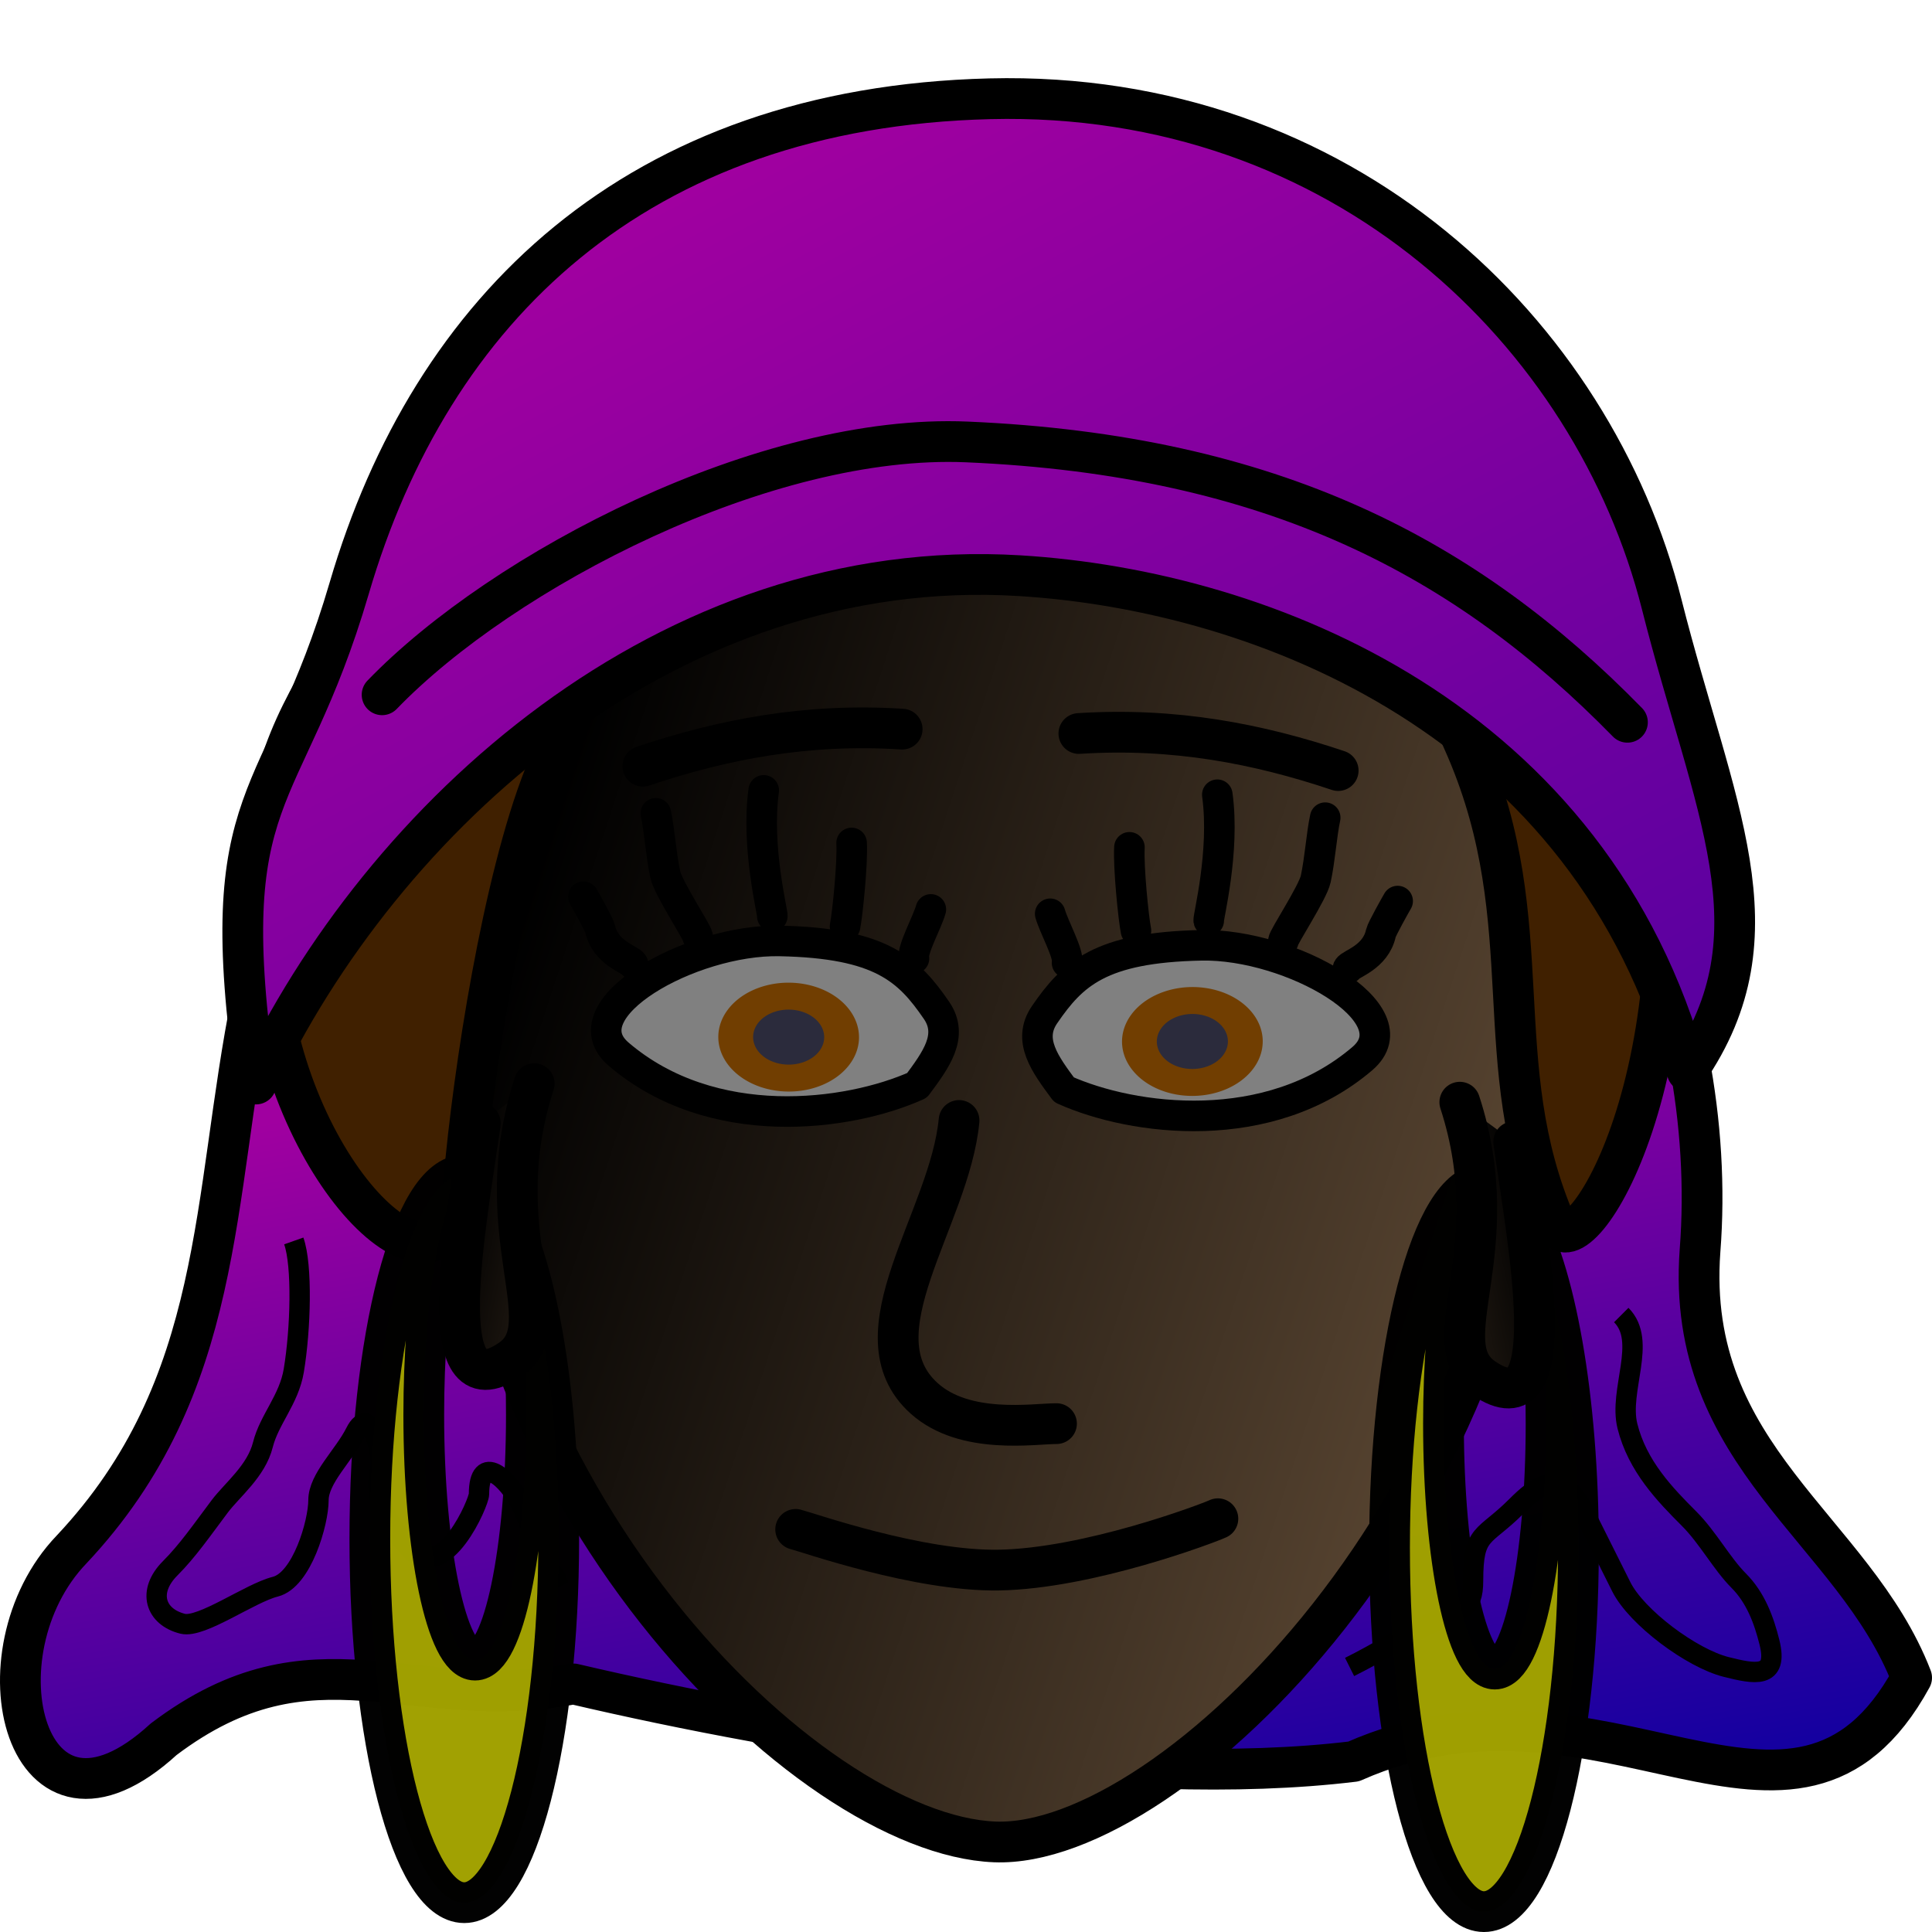 <?xml version="1.0" encoding="UTF-8" standalone="no"?>
<!-- Created with Inkscape (http://www.inkscape.org/) -->
<svg
   xmlns:dc="http://purl.org/dc/elements/1.1/"
   xmlns:cc="http://creativecommons.org/ns#"
   xmlns:rdf="http://www.w3.org/1999/02/22-rdf-syntax-ns#"
   xmlns:svg="http://www.w3.org/2000/svg"
   xmlns="http://www.w3.org/2000/svg"
   xmlns:xlink="http://www.w3.org/1999/xlink"
   xmlns:sodipodi="http://sodipodi.sourceforge.net/DTD/sodipodi-0.dtd"
   xmlns:inkscape="http://www.inkscape.org/namespaces/inkscape"
   width="100"
   height="100"
   id="svg36220"
   sodipodi:version="0.32"
   inkscape:version="0.46"
   version="1.0"
   inkscape:export-filename="/home/maurizio/out/wq.png"
   inkscape:export-xdpi="90"
   inkscape:export-ydpi="90"
   sodipodi:docbase="/home/maurizio/chess_pieces/chess_set"
   sodipodi:docname="bq.svg"
   inkscape:output_extension="org.inkscape.output.svg.inkscape">
  <defs
     id="defs36222">
    <inkscape:perspective
       sodipodi:type="inkscape:persp3d"
       inkscape:vp_x="0 : 437.5 : 1"
       inkscape:vp_y="0 : 1000 : 0"
       inkscape:vp_z="875 : 437.5 : 1"
       inkscape:persp3d-origin="437.5 : 291.66667 : 1"
       id="perspective4306" />
    <linearGradient
       id="linearGradient2930">
      <stop
         style="stop-color:#a000a0;stop-opacity:1;"
         offset="0"
         id="stop2932" />
      <stop
         style="stop-color:#0000a0;stop-opacity:1;"
         offset="1"
         id="stop2934" />
    </linearGradient>
    <linearGradient
       id="linearGradient2508">
      <stop
         style="stop-color:black;stop-opacity:1;"
         offset="0"
         id="stop2510" />
      <stop
         style="stop-color:#907050;stop-opacity:1;"
         offset="1"
         id="stop2512" />
    </linearGradient>
    <linearGradient
       inkscape:collect="always"
       xlink:href="#linearGradient2508"
       id="linearGradient2382"
       x1="252"
       y1="523.333"
       x2="751.333"
       y2="686.667"
       gradientUnits="userSpaceOnUse"
       gradientTransform="matrix(0.168,0,0,0.167,-16.606,-36.256)" />
    <linearGradient
       inkscape:collect="always"
       xlink:href="#linearGradient2508"
       id="linearGradient2891"
       x1="247.194"
       y1="571.16"
       x2="408.682"
       y2="606.516"
       gradientUnits="userSpaceOnUse"
       gradientTransform="matrix(0.136,0,0,0.136,-10.36,-13.184)" />
    <linearGradient
       inkscape:collect="always"
       xlink:href="#linearGradient2508"
       id="linearGradient2895"
       gradientUnits="userSpaceOnUse"
       gradientTransform="matrix(-0.136,0,0,0.136,113.57,-12.225)"
       x1="247.194"
       y1="571.16"
       x2="408.682"
       y2="606.516" />
    <linearGradient
       inkscape:collect="always"
       xlink:href="#linearGradient2930"
       id="linearGradient2936"
       x1="410.93"
       y1="131.562"
       x2="899.826"
       y2="1051.265"
       gradientUnits="userSpaceOnUse"
       gradientTransform="matrix(0.136,0,0,0.136,-9.402,-13.823)" />
    <linearGradient
       inkscape:collect="always"
       xlink:href="#linearGradient2930"
       id="linearGradient2944"
       x1="396.743"
       y1="487.851"
       x2="465.331"
       y2="867.331"
       gradientUnits="userSpaceOnUse"
       gradientTransform="matrix(0.136,0,0,0.136,-9.402,-13.823)" />
  </defs>
  <sodipodi:namedview
     id="base"
     pagecolor="#ffffff"
     bordercolor="#666666"
     borderopacity="1.0"
     inkscape:pageopacity="0.0"
     inkscape:pageshadow="2"
     inkscape:zoom="1.6970563"
     inkscape:cx="104.05277"
     inkscape:cy="61.315449"
     inkscape:current-layer="layer1"
     inkscape:document-units="px"
     inkscape:window-width="979"
     inkscape:window-height="822"
     inkscape:window-x="12"
     inkscape:window-y="74"
     showgrid="true">
    <inkscape:grid
       type="xygrid"
       id="grid4308"
       visible="true"
       enabled="true" />
  </sodipodi:namedview>
  <g
     id="layer1"
     inkscape:label="Layer 1"
     inkscape:groupmode="layer">
    <path
       style="fill:url(#linearGradient2944);fill-opacity:1;fill-rule:evenodd;stroke:#000000;stroke-width:2.109;stroke-linecap:round;stroke-linejoin:round;stroke-miterlimit:4;stroke-dasharray:none;stroke-opacity:1"
       d="M 13.046,51.657 C 10.948,62.029 11.67,71.727 3.704,80.201 C -1.43,85.552 1.292,96.604 8.47,90.024 C 16.278,84.122 21.268,88.776 29.683,87.159 C 40.996,89.809 58.046,92.636 70.059,91.174 C 83.028,85.43 92.881,97.926 98.946,86.837 C 95.968,79.132 87.207,75.443 87.993,64.738 C 89.009,51.704 82.679,36.409 70.35,30.705 C 60.039,26.942 47.354,25.545 37.255,30.434 C 31.223,31.241 17.447,55.419 13.046,51.657 z"
       id="path2901"
       sodipodi:nodetypes="cccccccccc" />
    <path
       style="fill:none;fill-opacity:0.75;fill-rule:evenodd;stroke:#000000;stroke-width:1.054;stroke-linecap:butt;stroke-linejoin:miter;stroke-miterlimit:4;stroke-dasharray:none;stroke-opacity:1"
       d="M 15.206,64.231 C 15.654,65.499 15.566,68.784 15.206,70.942 C 14.956,72.443 13.933,73.477 13.608,74.777 C 13.266,76.147 12.009,77.122 11.371,77.973 C 10.429,79.229 9.703,80.28 8.814,81.169 C 7.599,82.384 8.041,83.692 9.454,84.045 C 10.418,84.286 12.94,82.454 14.247,82.128 C 15.63,81.782 16.484,78.802 16.484,77.653 C 16.484,76.521 17.8,75.342 18.402,74.138 C 19.172,72.598 19.859,75.34 19.68,76.055 C 19.229,77.858 20.503,79.435 21.278,80.21 C 23.004,81.936 24.793,77.752 24.793,77.334 C 24.793,75.192 26.263,76.437 27.031,77.973 C 27.609,79.13 27.696,80.556 28.628,81.488 C 28.797,81.657 28.841,81.914 28.948,82.128"
       id="path2950" />
    <path
       style="fill:none;fill-opacity:0.75;fill-rule:evenodd;stroke:#000000;stroke-width:1.054;stroke-linecap:butt;stroke-linejoin:miter;stroke-miterlimit:4;stroke-dasharray:none;stroke-opacity:1"
       d="M 83.916,68.066 C 85.274,69.424 83.77,71.955 84.236,73.818 C 84.754,75.891 86.177,77.357 87.431,78.612 C 88.387,79.567 89.131,80.951 89.988,81.808 C 90.879,82.699 91.302,83.867 91.586,85.004 C 92.065,86.919 90.792,86.643 89.349,86.282 C 87.559,85.835 84.707,83.71 83.916,82.128 C 83.239,80.774 82.579,79.453 81.998,78.292 C 80.789,75.874 79.519,76.937 78.483,77.973 C 76.805,79.651 76.246,79.234 76.246,81.808 C 76.246,83.39 75.608,83.246 74.009,84.045 C 72.292,84.904 71.376,85.521 69.854,86.282"
       id="path2952" />
    <path
       style="fill:url(#linearGradient2382);fill-opacity:1;stroke:#000000;stroke-width:2.109;stroke-linecap:round;stroke-linejoin:round;stroke-miterlimit:4;stroke-dasharray:none;stroke-opacity:1"
       d="M 51.487,14.676 C 36.187,14.676 23.767,32.74 23.767,55.004 C 23.767,77.267 41.78,94.952 51.487,95.337 C 60.64,95.7 79.208,77.267 79.208,55.004 C 79.208,32.74 66.788,14.676 51.487,14.676 z"
       id="path2374"
       sodipodi:nodetypes="csssc" />
    <path
       style="fill:none;fill-opacity:0.75;fill-rule:evenodd;stroke:#000000;stroke-width:2.109;stroke-linecap:round;stroke-linejoin:round;stroke-miterlimit:4;stroke-dasharray:none;stroke-opacity:1"
       d="M 49.64,57.995 C 49.162,63.084 44.138,69.067 47.84,72.384 C 49.952,74.276 53.505,73.687 54.684,73.687"
       id="path3412"
       sodipodi:nodetypes="csc" />
    <path
       style="fill:#402000;fill-opacity:1;fill-rule:evenodd;stroke:#000000;stroke-width:2.109;stroke-linecap:round;stroke-linejoin:round;stroke-miterlimit:4;stroke-dasharray:none;stroke-opacity:1"
       d="M 50.262,14.012 C 41.269,13.926 27.638,15.847 22.809,24.524 C 17.072,36.033 12.246,37.301 13.954,51.095 C 15.21,61.237 23.331,68.928 24.007,61.125 C 24.5,55.43 26.026,45.591 28.178,40.143 C 31.829,28.662 39.174,24.701 51.243,24.297 C 64.283,23.861 71.526,28.538 75.908,38.761 C 79.81,47.863 76.911,55.026 80.543,63.4 C 81.644,65.938 88.407,55.365 85.526,38.497 C 82.747,18.047 68.807,15.953 50.262,14.012 z"
       id="path3433"
       sodipodi:nodetypes="ccsscsssss" />
    <path
       style="opacity:0.99;fill:#a0a000;fill-opacity:1;fill-rule:evenodd;stroke:#000000;stroke-width:2.109;stroke-linecap:round;stroke-linejoin:round;stroke-miterlimit:4;stroke-dasharray:none;stroke-dashoffset:0;stroke-opacity:1"
       d="M 76.814,61.28 C 75.615,62.501 74.714,67.596 74.714,73.694 C 74.714,80.702 75.904,86.391 77.369,86.391 C 78.834,86.391 80.024,80.702 80.024,73.694 C 80.024,69.046 79.5,64.983 78.72,62.771 C 80.471,65.637 81.7,72.325 81.7,80.113 C 81.7,90.509 79.507,98.946 76.809,98.946 C 74.11,98.946 71.922,90.509 71.922,80.113 C 71.922,69.717 74.11,61.28 76.809,61.28 C 76.81,61.28 76.812,61.28 76.814,61.28 z"
       id="path2823" />
    <path
       style="fill:none;fill-opacity:0.75;fill-rule:evenodd;stroke:#000000;stroke-width:2.109;stroke-linecap:round;stroke-linejoin:round;stroke-miterlimit:4;stroke-dasharray:none;stroke-opacity:1"
       d="M 63.038,78.609 C 62.52,78.851 56.34,81.19 51.695,81.267 C 47.529,81.336 41.841,79.325 41.183,79.161"
       id="path4323"
       sodipodi:nodetypes="csc" />
    <path
       style="opacity:1;fill:url(#linearGradient2936);fill-opacity:1;fill-rule:evenodd;stroke:#000000;stroke-width:2.109;stroke-linecap:round;stroke-linejoin:round;stroke-miterlimit:4;stroke-dasharray:none;stroke-opacity:1"
       d="M 13.251,56.109 C 19.725,42.318 34.593,28.691 52.765,29.797 C 65.523,30.574 82.39,37.316 87.329,55.453 C 92.271,48.302 88.667,41.8 86.011,31.285 C 82.468,17.257 69.534,4.661 51.234,5.112 C 32.922,5.563 22.308,16.008 18.079,30.432 C 14.682,42.018 11.014,40.614 13.251,56.109 z"
       id="path1928"
       sodipodi:nodetypes="cscsssc" />
    <path
       id="path2828"
       d="M 24.034,60.817 C 22.835,62.038 21.934,67.133 21.934,73.231 C 21.934,80.238 23.125,85.927 24.589,85.927 C 26.054,85.927 27.245,80.238 27.245,73.231 C 27.245,68.583 26.72,64.52 25.94,62.308 C 27.692,65.173 28.92,71.862 28.92,79.65 C 28.92,90.045 26.727,98.482 24.029,98.482 C 21.331,98.482 19.143,90.045 19.143,79.65 C 19.143,69.254 21.331,60.817 24.029,60.817 C 24.031,60.817 24.032,60.817 24.034,60.817 z"
       style="opacity:0.99;fill:#a0a000;fill-opacity:1;fill-rule:evenodd;stroke:#000000;stroke-width:2.109;stroke-linecap:round;stroke-linejoin:round;stroke-miterlimit:4;stroke-dasharray:none;stroke-dashoffset:0;stroke-opacity:1" />
    <path
       sodipodi:nodetypes="ccsss"
       id="path2860"
       d="M 48.473,52.295 C 49.38,53.617 48.436,54.868 47.466,56.179 C 43.888,57.789 36.852,58.696 32.022,54.566 C 29.307,52.245 35.752,48.609 40.358,48.703 C 45.597,48.807 47.026,50.186 48.473,52.295 z"
       style="fill:#808080;fill-opacity:1;stroke:#000000;stroke-width:1.582;stroke-linecap:round;stroke-linejoin:round;stroke-miterlimit:4;stroke-dasharray:none;stroke-opacity:1" />
    <path
       transform="matrix(-0.137,-2.1323697e-3,-2.4199304e-3,0.106,91.688,-3.318)"
       d="M 381.667,545 A 20,20 0 1 1 341.667,545 A 20,20 0 1 1 381.667,545 z"
       sodipodi:ry="20"
       sodipodi:rx="20"
       sodipodi:cy="545"
       sodipodi:cx="361.66666"
       id="path2862"
       style="fill:#2b2b3c;fill-opacity:1;stroke:#713e01;stroke-width:13.152;stroke-linecap:round;stroke-linejoin:round;stroke-miterlimit:4;stroke-dasharray:none;stroke-opacity:1"
       sodipodi:type="arc" />
    <path
       id="path2864"
       d="M 47.307,49.609 C 47.203,49.148 47.982,47.766 48.18,47.071"
       style="fill:none;fill-opacity:0.75;fill-rule:evenodd;stroke:#000000;stroke-width:1.582;stroke-linecap:round;stroke-linejoin:round;stroke-miterlimit:4;stroke-dasharray:none;stroke-opacity:1" />
    <path
       sodipodi:nodetypes="cs"
       id="path2866"
       d="M 43.74,47.95 C 43.872,47.278 44.136,44.674 44.079,43.631"
       style="fill:none;fill-opacity:0.75;fill-rule:evenodd;stroke:#000000;stroke-width:1.582;stroke-linecap:round;stroke-linejoin:round;stroke-miterlimit:4;stroke-dasharray:none;stroke-opacity:1" />
    <path
       sodipodi:nodetypes="cc"
       id="path2868"
       d="M 39.974,47.422 C 40.016,47.277 39.125,43.865 39.53,40.909"
       style="fill:none;fill-opacity:0.75;fill-rule:evenodd;stroke:#000000;stroke-width:1.582;stroke-linecap:round;stroke-linejoin:round;stroke-miterlimit:4;stroke-dasharray:none;stroke-opacity:1" />
    <path
       sodipodi:nodetypes="css"
       id="path2870"
       d="M 36.111,48.483 C 36.118,48.284 34.59,45.983 34.436,45.271 C 34.213,44.239 34.136,42.976 33.946,42.097"
       style="fill:none;fill-opacity:0.75;fill-rule:evenodd;stroke:#000000;stroke-width:1.582;stroke-linecap:round;stroke-linejoin:round;stroke-miterlimit:4;stroke-dasharray:none;stroke-opacity:1" />
    <path
       sodipodi:nodetypes="csc"
       id="path2872"
       d="M 32.764,49.897 C 32.647,49.66 31.336,49.344 31.062,48.071 C 31.018,47.868 30.302,46.592 30.196,46.413"
       style="fill:none;fill-opacity:0.75;fill-rule:evenodd;stroke:#000000;stroke-width:1.582;stroke-linecap:round;stroke-linejoin:round;stroke-miterlimit:4;stroke-dasharray:none;stroke-opacity:1" />
    <path
       style="fill:url(#linearGradient2891);fill-opacity:1;fill-rule:evenodd;stroke:#000000;stroke-width:2.109;stroke-linecap:round;stroke-linejoin:round;stroke-miterlimit:4;stroke-dasharray:none;stroke-opacity:1"
       d="M 24.861,58.136 C 24.133,63.34 22.21,73.255 26.424,70.369 C 29.097,68.539 25.135,63.817 27.651,56.091"
       id="path2874"
       sodipodi:nodetypes="csc" />
    <path
       sodipodi:nodetypes="csc"
       id="path2893"
       d="M 78.349,59.095 C 79.077,64.299 81,74.213 76.786,71.328 C 74.113,69.498 78.075,64.776 75.559,57.049"
       style="fill:url(#linearGradient2895);fill-opacity:1;fill-rule:evenodd;stroke:#000000;stroke-width:2.109;stroke-linecap:round;stroke-linejoin:round;stroke-miterlimit:4;stroke-dasharray:none;stroke-opacity:1" />
    <path
       style="fill:none;fill-opacity:0.75;fill-rule:evenodd;stroke:#000000;stroke-width:2.109;stroke-linecap:round;stroke-linejoin:round;stroke-miterlimit:4;stroke-dasharray:none;stroke-opacity:1"
       d="M 33.274,39.658 C 37.379,38.28 41.742,37.42 46.696,37.74"
       id="path2897"
       sodipodi:nodetypes="cc" />
    <path
       style="fill:#808080;fill-opacity:1;stroke:#000000;stroke-width:1.582;stroke-linecap:round;stroke-linejoin:round;stroke-miterlimit:4;stroke-dasharray:none;stroke-opacity:1"
       d="M 54.065,52.521 C 53.157,53.843 54.102,55.094 55.072,56.405 C 58.65,58.015 65.686,58.922 70.516,54.792 C 73.231,52.471 66.786,48.835 62.18,48.929 C 56.941,49.033 55.512,50.412 54.065,52.521 z"
       id="path2908"
       sodipodi:nodetypes="ccsss" />
    <path
       sodipodi:type="arc"
       style="fill:#2b2b3c;fill-opacity:1;stroke:#713e01;stroke-width:13.152;stroke-linecap:round;stroke-linejoin:round;stroke-miterlimit:4;stroke-dasharray:none;stroke-opacity:1"
       id="path2910"
       sodipodi:cx="361.66666"
       sodipodi:cy="545"
       sodipodi:rx="20"
       sodipodi:ry="20"
       d="M 381.667,545 A 20,20 0 1 1 341.667,545 A 20,20 0 1 1 381.667,545 z"
       transform="matrix(0.137,-2.1323697e-3,2.4199304e-3,0.106,10.85,-3.092)" />
    <path
       style="fill:none;fill-opacity:0.75;fill-rule:evenodd;stroke:#000000;stroke-width:1.582;stroke-linecap:round;stroke-linejoin:round;stroke-miterlimit:4;stroke-dasharray:none;stroke-opacity:1"
       d="M 55.23,49.835 C 55.335,49.374 54.556,47.992 54.358,47.297"
       id="path2912" />
    <path
       style="fill:none;fill-opacity:0.75;fill-rule:evenodd;stroke:#000000;stroke-width:1.582;stroke-linecap:round;stroke-linejoin:round;stroke-miterlimit:4;stroke-dasharray:none;stroke-opacity:1"
       d="M 58.797,48.176 C 58.666,47.504 58.402,44.899 58.459,43.857"
       id="path2914"
       sodipodi:nodetypes="cs" />
    <path
       style="fill:none;fill-opacity:0.75;fill-rule:evenodd;stroke:#000000;stroke-width:1.582;stroke-linecap:round;stroke-linejoin:round;stroke-miterlimit:4;stroke-dasharray:none;stroke-opacity:1"
       d="M 62.564,47.648 C 62.522,47.503 63.413,44.091 63.008,41.135"
       id="path2916"
       sodipodi:nodetypes="cc" />
    <path
       style="fill:none;fill-opacity:0.75;fill-rule:evenodd;stroke:#000000;stroke-width:1.582;stroke-linecap:round;stroke-linejoin:round;stroke-miterlimit:4;stroke-dasharray:none;stroke-opacity:1"
       d="M 66.427,48.709 C 66.42,48.51 67.947,46.209 68.102,45.497 C 68.325,44.465 68.402,43.202 68.592,42.323"
       id="path2918"
       sodipodi:nodetypes="css" />
    <path
       style="fill:none;fill-opacity:0.75;fill-rule:evenodd;stroke:#000000;stroke-width:1.582;stroke-linecap:round;stroke-linejoin:round;stroke-miterlimit:4;stroke-dasharray:none;stroke-opacity:1"
       d="M 69.774,50.123 C 69.891,49.886 71.202,49.57 71.476,48.297 C 71.52,48.094 72.236,46.818 72.342,46.639"
       id="path2920"
       sodipodi:nodetypes="csc" />
    <path
       sodipodi:nodetypes="cc"
       id="path2922"
       d="M 69.264,39.884 C 65.159,38.506 60.796,37.646 55.842,37.966"
       style="fill:none;fill-opacity:0.75;fill-rule:evenodd;stroke:#000000;stroke-width:2.109;stroke-linecap:round;stroke-linejoin:round;stroke-miterlimit:4;stroke-dasharray:none;stroke-opacity:1" />
    <path
       style="fill:none;fill-opacity:0.75;fill-rule:evenodd;stroke:#000000;stroke-width:2.109;stroke-linecap:round;stroke-linejoin:round;stroke-miterlimit:4;stroke-dasharray:none;stroke-opacity:1"
       d="M 19.777,35.962 C 26.048,29.468 39.633,22.426 50.052,22.875 C 65.89,23.558 75.909,28.875 84.236,37.385"
       id="path2924"
       sodipodi:nodetypes="csc" />
  </g>
</svg>
